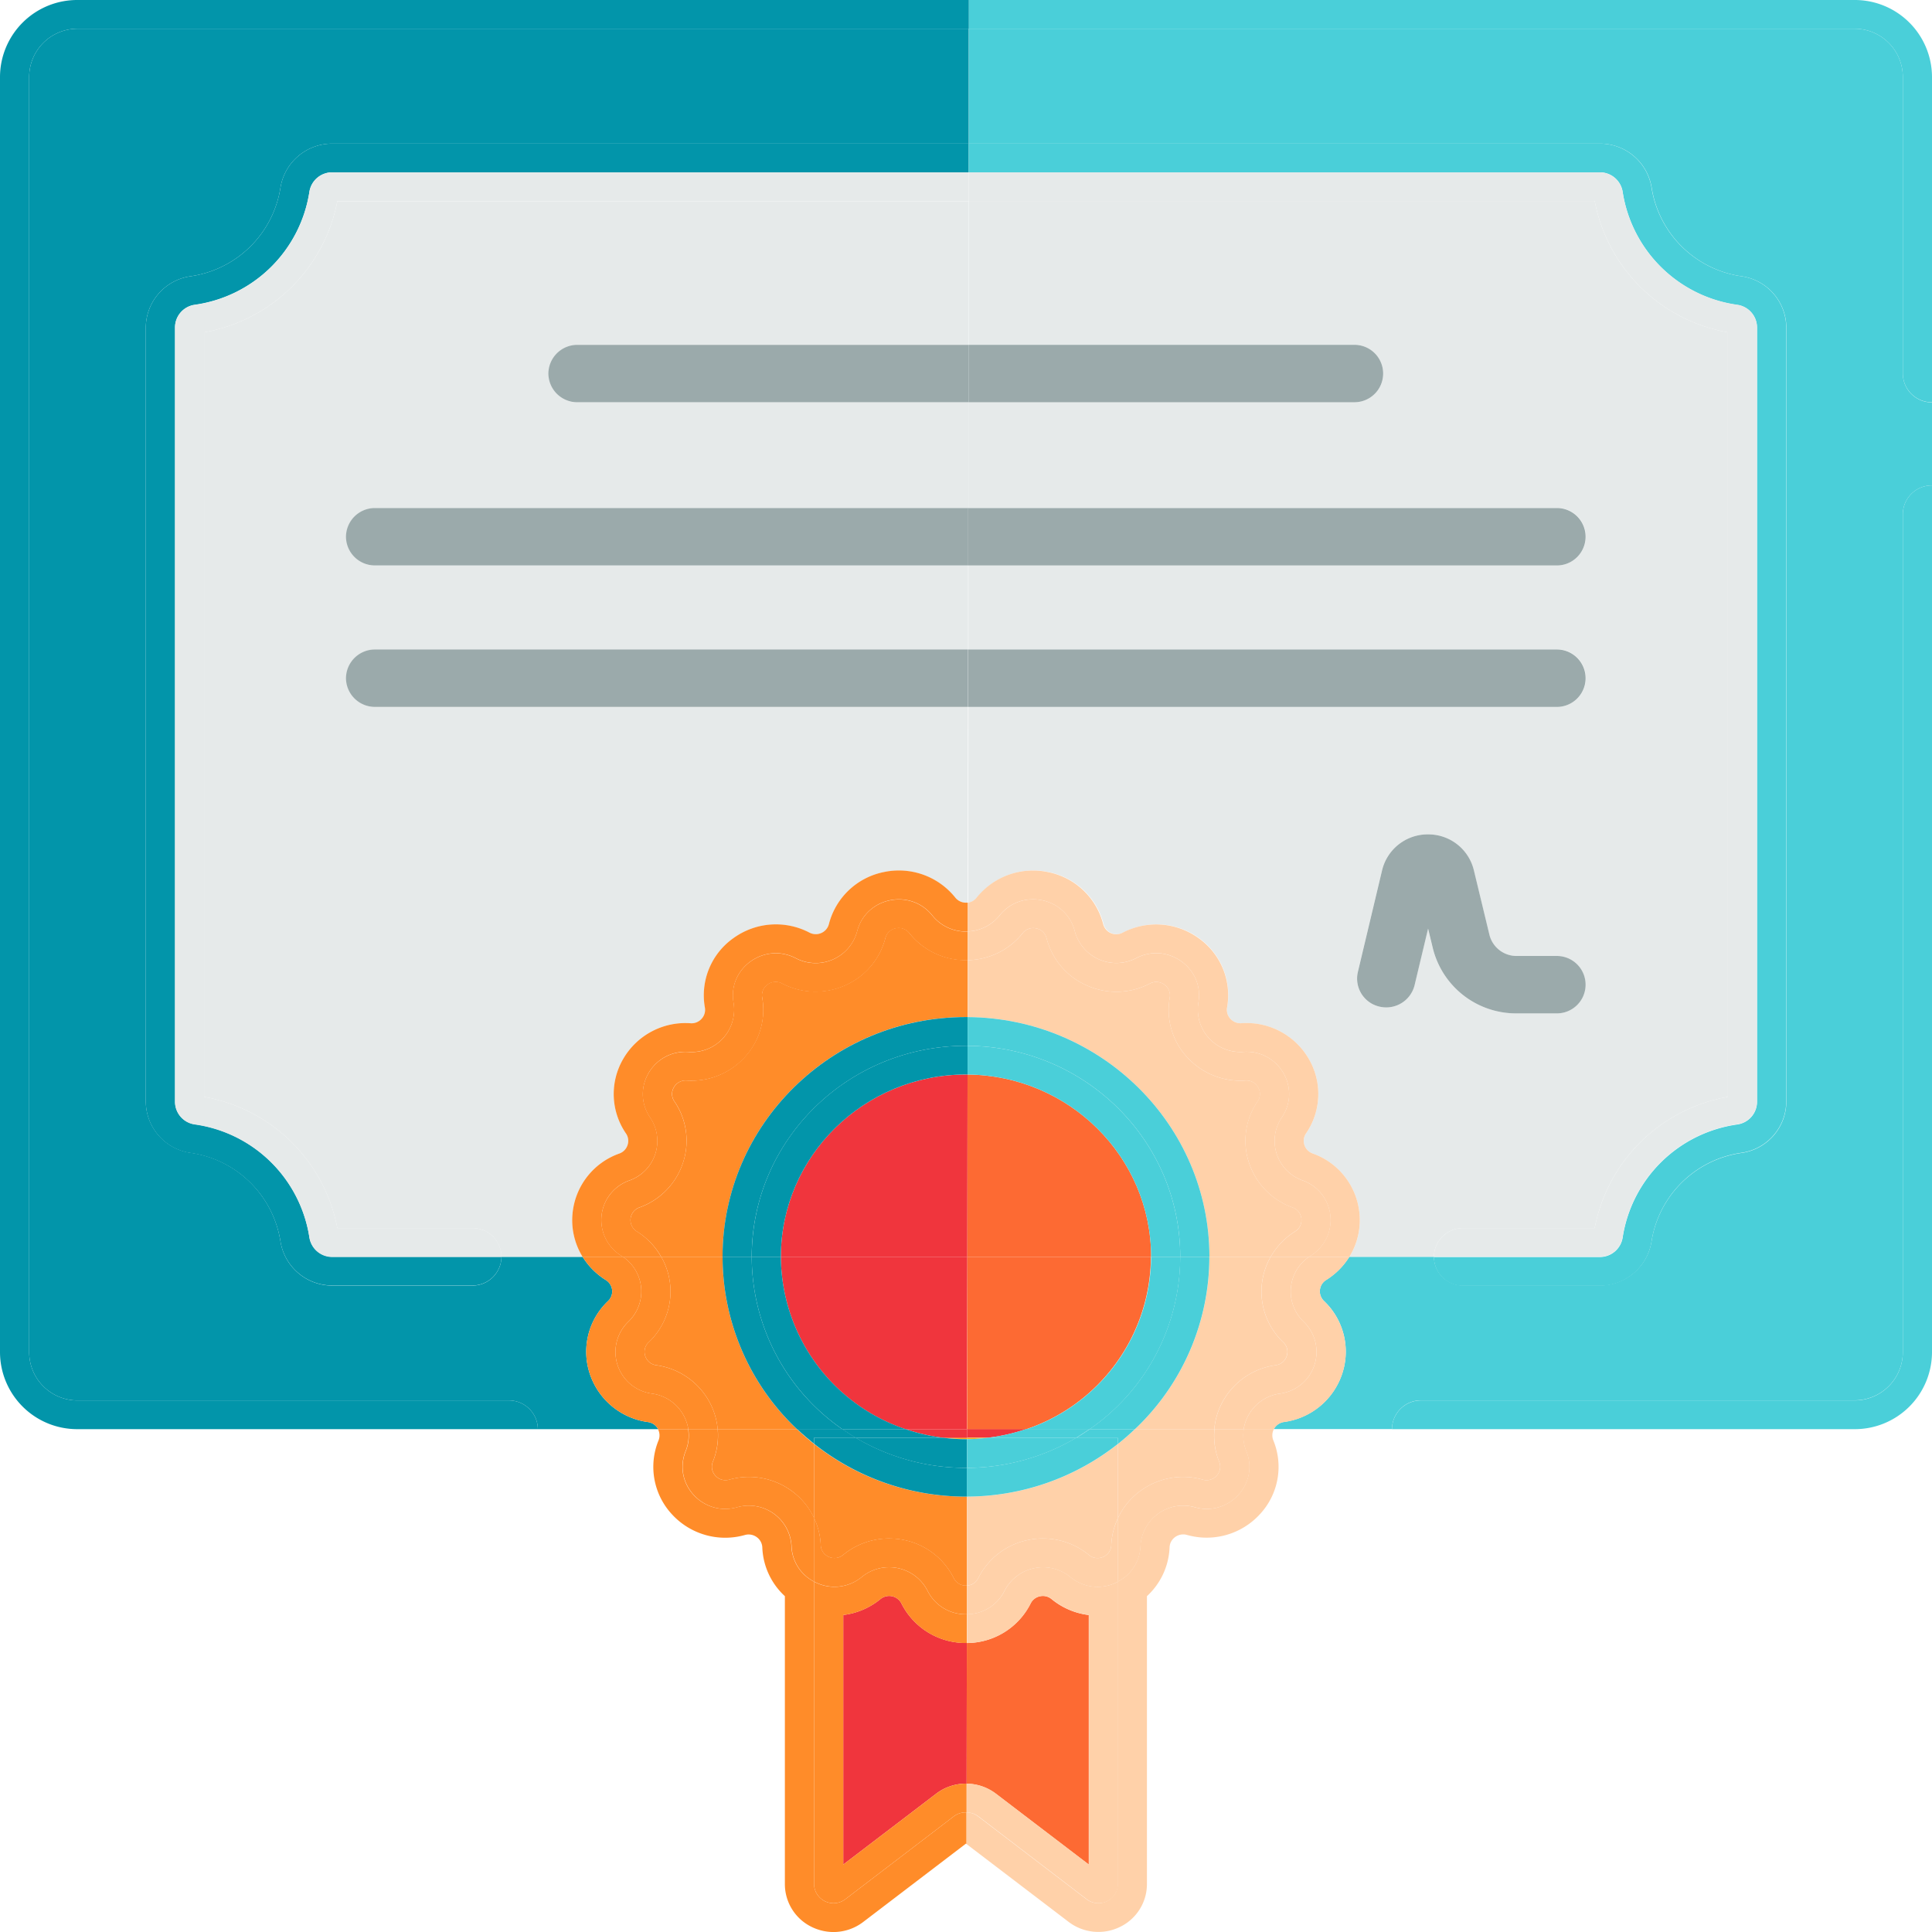 <svg id="Layer_1" data-name="Layer 1" xmlns="http://www.w3.org/2000/svg" viewBox="0 0 512 512"><defs><style>.cls-1{fill:#faab18;}.cls-2{fill:none;}.cls-3{fill:#0295aa;}.cls-4{fill:#e6eaea;}.cls-5{fill:#f0353d;}.cls-6{fill:#ff8c29;}.cls-7{fill:#9baaab;}.cls-8{fill:#4acfd9;}.cls-9{fill:#fd6a33;}.cls-10{fill:#ffd1a9;}</style></defs><title>mentorship-program</title><path class="cls-1" d="M250.08,381a50.32,50.32,0,0,0,5.92.36h.29V381Z"/><path class="cls-2" d="M256,488.57l-27.22,20.76a13,13,0,0,1-7.87,2.67h35.21l0-23.31Z"/><path class="cls-3" d="M171.71,376.86a18.91,18.91,0,0,1-15.41-12.8,18.49,18.49,0,0,1,4.84-19.27,3.52,3.52,0,0,0-.6-5.57,19,19,0,0,1-6.14-6.15H132.89a7.67,7.67,0,0,1-7.72,7.62H88.08A13.88,13.88,0,0,1,74.33,329a28.16,28.16,0,0,0-23.86-23.51A13.79,13.79,0,0,1,38.64,292V86.76A13.79,13.79,0,0,1,50.47,73.22,28.16,28.16,0,0,0,74.33,49.71,13.87,13.87,0,0,1,88.07,38.06H256.73l0-30.45H20.6A12.8,12.8,0,0,0,7.73,20.3V358.45A12.8,12.8,0,0,0,20.6,371.13H134.81a7.67,7.67,0,0,1,7.73,7.61h31.87c0-.05,0-.1-.08-.14A3.54,3.54,0,0,0,171.71,376.86Z"/><path class="cls-4" d="M151.75,321.36a18.71,18.71,0,0,1,12.37-15.67,3.52,3.52,0,0,0,2.19-2.25,3.46,3.46,0,0,0-.43-3.08,18.46,18.46,0,0,1-.67-19.84A19.05,19.05,0,0,1,183,271.16a3.55,3.55,0,0,0,2.93-1.17,3.47,3.47,0,0,0,.88-3,18.54,18.54,0,0,1,7.58-18.39,19.19,19.19,0,0,1,20.1-1.43,3.59,3.59,0,0,0,3.16.1,3.53,3.53,0,0,0,2-2.38,18.84,18.84,0,0,1,14.53-13.76,19.13,19.13,0,0,1,18.95,6.75,3.58,3.58,0,0,0,2.84,1.36l.47,0,.07-51.88H99.41a7.61,7.61,0,1,1,0-15.22H256.56l0-22.27H99.41a7.61,7.61,0,1,1,0-15.22h157.2l0-28H153.06a7.61,7.61,0,1,1,0-15.22h103.6l0-38.1H89.4A43.63,43.63,0,0,1,54.08,88.07V290.68A43.63,43.63,0,0,1,89.4,325.46h35.77a7.66,7.66,0,0,1,7.72,7.61H154.4A18.47,18.47,0,0,1,151.75,321.36Z"/><path class="cls-5" d="M238.89,424.93a3.65,3.65,0,0,0-5.56-1.16,19.18,19.18,0,0,1-9.86,4.22v66.14l24.65-18.8a13,13,0,0,1,7.88-2.65h.17l.05-37.28H256A19,19,0,0,1,238.89,424.93Z"/><path class="cls-6" d="M211.21,378.74h-21a18.48,18.48,0,0,1-1.28,8.62,3.46,3.46,0,0,0,.67,3.71,3.57,3.57,0,0,0,3.68,1.05A19.16,19.16,0,0,1,209.65,395a18.63,18.63,0,0,1,6.09,7.33V382.68C214.17,381.44,212.65,380.12,211.21,378.74Z"/><path class="cls-6" d="M191.49,333.07H175.24a18.51,18.51,0,0,1-3.32,22.63,3.44,3.44,0,0,0-.92,3.66,3.52,3.52,0,0,0,2.93,2.43,19,19,0,0,1,13.78,9.2,18.52,18.52,0,0,1,2.48,7.75h21A62.87,62.87,0,0,1,191.49,333.07Z"/><path class="cls-6" d="M256,269.52l.43,0,0-15.09-.45,0a19,19,0,0,1-15-7.17,3.59,3.59,0,0,0-3.6-1.28,3.53,3.53,0,0,0-2.76,2.62,18.77,18.77,0,0,1-10.73,12.54,19.2,19.2,0,0,1-16.64-.54,3.58,3.58,0,0,0-3.82.27,3.46,3.46,0,0,0-1.44,3.5,18.48,18.48,0,0,1-4.63,15.76A19.08,19.08,0,0,1,182,286.35a3.55,3.55,0,0,0-3.38,1.78,3.42,3.42,0,0,0,.13,3.77A18.47,18.47,0,0,1,181,308.15,18.82,18.82,0,0,1,169.46,320a3.54,3.54,0,0,0-.67,6.37,18.76,18.76,0,0,1,6.45,6.72h16.25C191.49,298,220.43,269.52,256,269.52Z"/><path class="cls-6" d="M256,396.62a64.84,64.84,0,0,1-40.26-13.94v19.65a18.44,18.44,0,0,1,1.76,7.13,3.49,3.49,0,0,0,2.15,3.13,3.58,3.58,0,0,0,3.79-.52,19.15,19.15,0,0,1,12.16-4.35,20.29,20.29,0,0,1,4,.41,18.94,18.94,0,0,1,13.14,10.08,3.55,3.55,0,0,0,3.25,2h.24l0-23.57Z"/><path class="cls-5" d="M256.29,378.74H240a49.76,49.76,0,0,0,10.1,2.3h6.21Z"/><path class="cls-5" d="M256.35,333.07H206.94a48.46,48.46,0,0,0,33,45.67h16.31Z"/><path class="cls-5" d="M256.41,284.76H256c-27.05,0-49.06,21.67-49.06,48.32h49.41Z"/><path class="cls-3" d="M0,20.3V358.45a20.45,20.45,0,0,0,20.6,20.29H142.54a7.67,7.67,0,0,0-7.73-7.61H20.6A12.8,12.8,0,0,1,7.73,358.45V20.3A12.8,12.8,0,0,1,20.6,7.61H256.77V0H20.6A20.46,20.46,0,0,0,0,20.3Z"/><path class="cls-3" d="M74.33,49.71A28.16,28.16,0,0,1,50.47,73.22,13.79,13.79,0,0,0,38.64,86.76V292a13.79,13.79,0,0,0,11.83,13.54A28.16,28.16,0,0,1,74.33,329a13.88,13.88,0,0,0,13.75,11.66h37.09a7.67,7.67,0,0,0,7.72-7.62H88.07A6.1,6.1,0,0,1,82,327.94a35.77,35.77,0,0,0-30.41-30,6.07,6.07,0,0,1-5.21-6V86.76a6.07,6.07,0,0,1,5.21-6A35.76,35.76,0,0,0,82,50.81a6.1,6.1,0,0,1,6.09-5.14H256.72V38.06H88.07A13.87,13.87,0,0,0,74.33,49.71Z"/><path class="cls-4" d="M125.17,325.46H89.4a43.63,43.63,0,0,0-35.32-34.78V88.07A43.63,43.63,0,0,0,89.4,53.28H256.71V45.67H88.07A6.1,6.1,0,0,0,82,50.81a35.76,35.76,0,0,1-30.41,30,6.07,6.07,0,0,0-5.21,6V292a6.07,6.07,0,0,0,5.21,6,35.77,35.77,0,0,1,30.41,30,6.1,6.1,0,0,0,6.09,5.13h44.82A7.66,7.66,0,0,0,125.17,325.46Z"/><path class="cls-3" d="M226.77,381c-1.21-.72-2.39-1.49-3.54-2.3h-12c1.44,1.38,3,2.7,4.53,3.94V381Z"/><path class="cls-3" d="M199.22,333.07h-7.73a62.87,62.87,0,0,0,19.72,45.67h12A55.61,55.61,0,0,1,199.22,333.07Z"/><path class="cls-3" d="M256,277.14h.42v-7.61l-.43,0c-35.57,0-64.51,28.51-64.51,63.55h7.73C199.22,302.18,224.64,277.14,256,277.14Z"/><path class="cls-3" d="M256,389a57.17,57.17,0,0,1-29.23-8h-11v1.64A64.84,64.84,0,0,0,256,396.62h.27V389Z"/><path class="cls-3" d="M240,378.74H223.23c1.15.81,2.33,1.58,3.54,2.3h23.31A49.76,49.76,0,0,1,240,378.74Z"/><path class="cls-3" d="M206.94,333.07h-7.72a55.61,55.61,0,0,0,24,45.67H240A48.46,48.46,0,0,1,206.94,333.07Z"/><path class="cls-3" d="M256,284.75h.41v-7.61H256c-31.36,0-56.78,25-56.78,55.93h7.72C206.94,306.42,229,284.75,256,284.75Z"/><path class="cls-3" d="M256,381.4a50.32,50.32,0,0,1-5.92-.36H226.77A57.17,57.17,0,0,0,256,389h.28v-7.62Z"/><path class="cls-6" d="M256,488.57l.15.12v-8.38a5.2,5.2,0,0,0-3.32,1l-28.8,22a5.16,5.16,0,0,1-8.3-4V419.15a11,11,0,0,1-6-9.39,11.32,11.32,0,0,0-14.42-10.32c-9.06,2.52-17.11-6.29-13.62-14.9a10.94,10.94,0,0,0,.67-5.8h-8a3.49,3.49,0,0,1,.15,3,18.48,18.48,0,0,0,3.54,19.54,19.14,19.14,0,0,0,19.36,5.51,3.63,3.63,0,0,1,3.11.55,3.52,3.52,0,0,1,1.5,2.75A18.49,18.49,0,0,0,208,423v76.3a12.62,12.62,0,0,0,7.2,11.4,13.19,13.19,0,0,0,5.69,1.31,13,13,0,0,0,7.87-2.67Z"/><path class="cls-6" d="M172.82,369.32a11.13,11.13,0,0,1-6.29-19.07,11.08,11.08,0,0,0-1.44-17.18H154.4a19,19,0,0,0,6.14,6.15,3.52,3.52,0,0,1,.6,5.57,18.49,18.49,0,0,0-4.84,19.27,18.91,18.91,0,0,0,15.41,12.8,3.54,3.54,0,0,1,2.62,1.74s0,.09.08.14h8A11.27,11.27,0,0,0,172.82,369.32Z"/><path class="cls-6" d="M166.79,312.83a11.1,11.1,0,0,0,5.51-16.7c-5.23-7.71.79-18,10.19-17.37a11.24,11.24,0,0,0,11.92-13.05c-1.59-9.14,8.15-16.11,16.48-11.8a11.38,11.38,0,0,0,16.28-7.14c2.32-9,14.09-11.45,19.92-4.17a11.32,11.32,0,0,0,9.37,4.24v-7.62l-.47,0a3.58,3.58,0,0,1-2.84-1.36,19.13,19.13,0,0,0-18.95-6.75,18.84,18.84,0,0,0-14.53,13.76,3.53,3.53,0,0,1-2,2.38,3.59,3.59,0,0,1-3.16-.1,19.19,19.19,0,0,0-20.1,1.43A18.54,18.54,0,0,0,186.8,267a3.47,3.47,0,0,1-.88,3,3.55,3.55,0,0,1-2.93,1.17,19.05,19.05,0,0,0-17.78,9.36,18.46,18.46,0,0,0,.67,19.84,3.46,3.46,0,0,1,.43,3.08,3.52,3.52,0,0,1-2.19,2.25,18.71,18.71,0,0,0-12.37,15.67,18.47,18.47,0,0,0,2.65,11.71h10.69c-.14-.09-.27-.2-.42-.29A11.11,11.11,0,0,1,166.79,312.83Z"/><path class="cls-6" d="M256,472.68a13,13,0,0,0-7.88,2.65l-24.65,18.8V428a19.18,19.18,0,0,0,9.86-4.22,3.65,3.65,0,0,1,5.56,1.16A19,19,0,0,0,256,435.42h.22v-7.62a11.22,11.22,0,0,1-10.41-6.22,11.44,11.44,0,0,0-17.44-3.65,11.36,11.36,0,0,1-12.64,1.23V499.3a5.16,5.16,0,0,0,8.3,4l28.8-22a5.2,5.2,0,0,1,3.32-1v-7.62Z"/><path class="cls-6" d="M209.65,395a19.16,19.16,0,0,0-16.39-2.88,3.57,3.57,0,0,1-3.68-1.05,3.46,3.46,0,0,1-.67-3.71,18.48,18.48,0,0,0,1.28-8.62h-7.78a10.94,10.94,0,0,1-.67,5.8c-3.49,8.61,4.56,17.42,13.62,14.9a11.32,11.32,0,0,1,14.42,10.32,11,11,0,0,0,6,9.39V402.33A18.63,18.63,0,0,0,209.65,395Z"/><path class="cls-6" d="M187.71,371a19,19,0,0,0-13.78-9.2,3.52,3.52,0,0,1-2.93-2.43,3.44,3.44,0,0,1,.92-3.66,18.51,18.51,0,0,0,3.32-22.63H165.09a11.08,11.08,0,0,1,1.44,17.18,11.13,11.13,0,0,0,6.29,19.07,11.27,11.27,0,0,1,9.59,9.42h7.78A18.52,18.52,0,0,0,187.71,371Z"/><path class="cls-6" d="M168.79,326.35a3.54,3.54,0,0,1,.67-6.37A18.82,18.82,0,0,0,181,308.15a18.47,18.47,0,0,0-2.28-16.25,3.42,3.42,0,0,1-.13-3.77,3.55,3.55,0,0,1,3.38-1.78,19.08,19.08,0,0,0,15.42-6.17A18.48,18.48,0,0,0,202,264.42a3.46,3.46,0,0,1,1.44-3.5,3.58,3.58,0,0,1,3.82-.27,19.2,19.2,0,0,0,16.64.54,18.77,18.77,0,0,0,10.73-12.54,3.53,3.53,0,0,1,2.76-2.62,3.59,3.59,0,0,1,3.6,1.28,19,19,0,0,0,15,7.17l.45,0v-7.61a11.32,11.32,0,0,1-9.37-4.24c-5.83-7.28-17.6-4.81-19.92,4.17a11.38,11.38,0,0,1-16.28,7.14c-8.33-4.31-18.07,2.66-16.48,11.8a11.24,11.24,0,0,1-11.92,13.05c-9.4-.61-15.42,9.66-10.19,17.37a11.1,11.1,0,0,1-5.51,16.7,11.11,11.11,0,0,0-2.12,19.95c.15.09.28.2.42.29h10.15A18.76,18.76,0,0,0,168.79,326.35Z"/><path class="cls-6" d="M228.38,417.92a11.44,11.44,0,0,1,17.44,3.65,11.22,11.22,0,0,0,10.41,6.22v-7.6H256a3.55,3.55,0,0,1-3.25-2,18.94,18.94,0,0,0-13.14-10.08,20.29,20.29,0,0,0-4-.41,19.15,19.15,0,0,0-12.16,4.35,3.58,3.58,0,0,1-3.79.52,3.49,3.49,0,0,1-2.15-3.13,18.44,18.44,0,0,0-1.76-7.13v16.82A11.36,11.36,0,0,0,228.38,417.92Z"/><path class="cls-7" d="M145.33,99a7.67,7.67,0,0,0,7.73,7.61H256.64l0-15.22H153.06A7.67,7.67,0,0,0,145.33,99Z"/><path class="cls-7" d="M91.69,142.24a7.66,7.66,0,0,0,7.72,7.61H256.59l0-15.22H99.41A7.67,7.67,0,0,0,91.69,142.24Z"/><path class="cls-7" d="M91.69,179.73a7.67,7.67,0,0,0,7.72,7.61H256.54l0-15.22H99.41A7.67,7.67,0,0,0,91.69,179.73Z"/><path class="cls-8" d="M504.27,99V20.3A12.79,12.79,0,0,0,491.4,7.61H256.77l0,30.45h167.2a13.87,13.87,0,0,1,13.74,11.65,28.16,28.16,0,0,0,23.87,23.51,13.8,13.8,0,0,1,11.83,13.54V292a13.8,13.8,0,0,1-11.83,13.54A28.16,28.16,0,0,0,437.67,329a13.88,13.88,0,0,1-13.74,11.66H387.74a7.67,7.67,0,0,1-7.73-7.62H357.6a19,19,0,0,1-6.14,6.15,3.54,3.54,0,0,0-.6,5.57,18.49,18.49,0,0,1,4.84,19.27,18.91,18.91,0,0,1-15.41,12.8,3.54,3.54,0,0,0-2.62,1.74s-.05.09-.08.14h31.3a7.67,7.67,0,0,1,7.72-7.61H491.4a12.79,12.79,0,0,0,12.87-12.68V136.25a7.67,7.67,0,0,1,7.73-7.61v-22A7.67,7.67,0,0,1,504.27,99Z"/><path class="cls-4" d="M387.74,325.46H422.6a43.63,43.63,0,0,1,35.32-34.78V88.07a43.6,43.6,0,0,1-35.31-34.79H256.71l0,38.1H358.94a7.61,7.61,0,1,1,0,15.22H256.64l0,28h156a7.61,7.61,0,1,1,0,15.22h-156l0,22.27h156a7.61,7.61,0,1,1,0,15.22h-156l-.07,51.88a3.54,3.54,0,0,0,2.37-1.33,19.13,19.13,0,0,1,19-6.75,18.85,18.85,0,0,1,14.53,13.76,3.53,3.53,0,0,0,2,2.38,3.59,3.59,0,0,0,3.16-.1,19.19,19.19,0,0,1,20.1,1.43A18.54,18.54,0,0,1,325.2,267a3.47,3.47,0,0,0,.88,3,3.57,3.57,0,0,0,2.93,1.17,19.06,19.06,0,0,1,17.78,9.36,18.45,18.45,0,0,1-.67,19.84,3.48,3.48,0,0,0-.43,3.09,3.53,3.53,0,0,0,2.19,2.24,18.71,18.71,0,0,1,12.37,15.67,18.45,18.45,0,0,1-2.65,11.71H380A7.67,7.67,0,0,1,387.74,325.46Zm-8.06-74.23-1.24-5.14-3.58,15a7.74,7.74,0,0,1-9.29,5.68,7.62,7.62,0,0,1-5.75-9.15l6.43-27a12.41,12.41,0,0,1,12.15-9.5h0a12.41,12.41,0,0,1,12.16,9.47l4.13,17.12a7.39,7.39,0,0,0,7.23,5.63h10.65a7.61,7.61,0,1,1,0,15.22H401.94A22.73,22.73,0,0,1,379.68,251.23Z"/><path class="cls-9" d="M263.88,475.33l24.65,18.8V428a19.18,19.18,0,0,1-9.86-4.22,3.61,3.61,0,0,0-3.06-.75,3.57,3.57,0,0,0-2.5,1.91,19,19,0,0,1-16.89,10.48l-.05,37.28A13,13,0,0,1,263.88,475.33Z"/><path class="cls-10" d="M296.26,382.68v19.65a18.63,18.63,0,0,1,6.09-7.33,19.16,19.16,0,0,1,16.39-2.88,3.57,3.57,0,0,0,3.68-1.05,3.46,3.46,0,0,0,.67-3.71,18.48,18.48,0,0,1-1.28-8.62h-21C299.35,380.12,297.83,381.44,296.26,382.68Z"/><path class="cls-10" d="M300.79,378.74h21a18.52,18.52,0,0,1,2.48-7.75,19,19,0,0,1,13.79-9.2,3.53,3.53,0,0,0,2.92-2.43,3.44,3.44,0,0,0-.92-3.66,18.55,18.55,0,0,1-3.33-22.63H320.51A62.87,62.87,0,0,1,300.79,378.74Z"/><path class="cls-10" d="M320.51,333.07h16.24a18.9,18.9,0,0,1,6.46-6.73,3.54,3.54,0,0,0-.67-6.36A18.85,18.85,0,0,1,331,308.15a18.47,18.47,0,0,1,2.28-16.25,3.42,3.42,0,0,0,.13-3.77,3.54,3.54,0,0,0-3.37-1.78,19.12,19.12,0,0,1-15.43-6.17A18.47,18.47,0,0,1,310,264.42a3.48,3.48,0,0,0-1.45-3.5,3.57,3.57,0,0,0-3.81-.27,19.17,19.17,0,0,1-16.64.54,18.75,18.75,0,0,1-10.74-12.54,3.51,3.51,0,0,0-2.75-2.62,3.58,3.58,0,0,0-3.6,1.28,19,19,0,0,1-14.54,7.14l0,15.09C291.81,269.77,320.51,298.17,320.51,333.07Z"/><path class="cls-10" d="M259.25,418.21a18.94,18.94,0,0,1,13.14-10.08,19.19,19.19,0,0,1,16.17,3.94,3.58,3.58,0,0,0,3.79.52,3.49,3.49,0,0,0,2.15-3.13,18.44,18.44,0,0,1,1.76-7.13V382.68a64.8,64.8,0,0,1-40,13.94l0,23.57A3.52,3.52,0,0,0,259.25,418.21Z"/><path class="cls-5" d="M256.29,381h5.63a49.76,49.76,0,0,0,10.1-2.3H256.29Z"/><path class="cls-9" d="M256.29,378.74H272a48.46,48.46,0,0,0,33-45.67H256.35Z"/><path class="cls-9" d="M256.41,284.76l-.06,48.31h48.71C305.06,306.56,283.28,285,256.41,284.76Z"/><path class="cls-1" d="M256.29,381.39a49.91,49.91,0,0,0,5.63-.35h-5.63Z"/><path class="cls-8" d="M504.27,136.25v222.2a12.79,12.79,0,0,1-12.87,12.68H376.61a7.67,7.67,0,0,0-7.72,7.61H491.4A20.45,20.45,0,0,0,512,358.45V128.64A7.67,7.67,0,0,0,504.27,136.25Z"/><path class="cls-8" d="M491.4,7.61A12.79,12.79,0,0,1,504.27,20.3V99A7.67,7.67,0,0,0,512,106.6V20.3A20.46,20.46,0,0,0,491.4,0H256.78V7.61Z"/><path class="cls-8" d="M423.92,45.67a6.11,6.11,0,0,1,6.1,5.14,35.76,35.76,0,0,0,30.41,30,6.08,6.08,0,0,1,5.21,6V292a6.08,6.08,0,0,1-5.21,6,35.77,35.77,0,0,0-30.41,30,6.11,6.11,0,0,1-6.1,5.13H380a7.67,7.67,0,0,0,7.73,7.62h36.19A13.88,13.88,0,0,0,437.67,329a28.16,28.16,0,0,1,23.87-23.51A13.8,13.8,0,0,0,473.37,292V86.76a13.8,13.8,0,0,0-11.83-13.54,28.16,28.16,0,0,1-23.87-23.51,13.87,13.87,0,0,0-13.74-11.65H256.73v7.61Z"/><path class="cls-4" d="M430,327.94a35.77,35.77,0,0,1,30.41-30,6.08,6.08,0,0,0,5.21-6V86.76a6.08,6.08,0,0,0-5.21-6A35.76,35.76,0,0,1,430,50.81a6.11,6.11,0,0,0-6.1-5.14H256.72v7.61h165.9a43.6,43.6,0,0,0,35.31,34.79V290.68a43.63,43.63,0,0,0-35.32,34.78H387.74a7.67,7.67,0,0,0-7.73,7.61h43.91A6.11,6.11,0,0,0,430,327.94Z"/><path class="cls-8" d="M288.77,378.74c-1.15.81-2.33,1.58-3.54,2.3h11v1.64c1.57-1.24,3.09-2.56,4.53-3.94Z"/><path class="cls-8" d="M288.77,378.74h12a62.87,62.87,0,0,0,19.72-45.67h-7.73A55.61,55.61,0,0,1,288.77,378.74Z"/><path class="cls-8" d="M312.78,333.07h7.73c0-34.9-28.7-63.3-64.08-63.53v7.61C287.59,277.37,312.78,302.32,312.78,333.07Z"/><path class="cls-8" d="M285.23,381a57.21,57.21,0,0,1-29,8v7.61a64.8,64.8,0,0,0,40-13.94V381Z"/><path class="cls-8" d="M261.92,381h23.31c1.21-.72,2.39-1.49,3.54-2.3H272A49.76,49.76,0,0,1,261.92,381Z"/><path class="cls-8" d="M312.78,333.07h-7.72a48.46,48.46,0,0,1-33,45.67h16.75A55.61,55.61,0,0,0,312.78,333.07Z"/><path class="cls-8" d="M305.06,333.07h7.72c0-30.75-25.19-55.7-56.36-55.92v7.61C283.28,285,305.06,306.56,305.06,333.07Z"/><path class="cls-8" d="M256.29,381.39V389a57.21,57.21,0,0,0,29-8H261.92A49.91,49.91,0,0,1,256.29,381.39Z"/><path class="cls-10" d="M330.26,384.54c3.5,8.61-4.56,17.42-13.62,14.9a11.32,11.32,0,0,0-14.42,10.32,11,11,0,0,1-6,9.39V499.3a5.16,5.16,0,0,1-8.3,4l-28.8-22a5.21,5.21,0,0,0-3-1v8.38l27.08,20.64a13,13,0,0,0,13.55,1.36,12.6,12.6,0,0,0,7.2-11.4V423a18.54,18.54,0,0,0,6-12.93,3.52,3.52,0,0,1,1.49-2.75,3.63,3.63,0,0,1,3.11-.55,19.13,19.13,0,0,0,19.36-5.51,18.44,18.44,0,0,0,3.54-19.54,3.49,3.49,0,0,1,.15-3h-8A10.94,10.94,0,0,0,330.26,384.54Z"/><path class="cls-10" d="M340.29,376.86a18.91,18.91,0,0,0,15.41-12.8,18.49,18.49,0,0,0-4.84-19.27,3.54,3.54,0,0,1,.6-5.57,19,19,0,0,0,6.14-6.15H346.92a11.08,11.08,0,0,0-1.45,17.18,11.13,11.13,0,0,1-6.29,19.07,11.27,11.27,0,0,0-9.59,9.42h8c0-.05.05-.1.08-.14A3.54,3.54,0,0,1,340.29,376.86Z"/><path class="cls-10" d="M360.25,321.36a18.71,18.71,0,0,0-12.37-15.67,3.53,3.53,0,0,1-2.19-2.24,3.48,3.48,0,0,1,.43-3.09,18.45,18.45,0,0,0,.67-19.84A19.06,19.06,0,0,0,329,271.16a3.57,3.57,0,0,1-2.93-1.17,3.47,3.47,0,0,1-.88-3,18.54,18.54,0,0,0-7.58-18.39,19.19,19.19,0,0,0-20.1-1.43,3.59,3.59,0,0,1-3.16.1,3.53,3.53,0,0,1-2-2.38,18.85,18.85,0,0,0-14.53-13.76,19.13,19.13,0,0,0-19,6.75,3.54,3.54,0,0,1-2.37,1.33v7.62a11.31,11.31,0,0,0,8.45-4.24c5.83-7.28,17.61-4.81,19.92,4.17a11.39,11.39,0,0,0,16.29,7.14c8.33-4.31,18.06,2.66,16.47,11.8a11.25,11.25,0,0,0,11.93,13.05c9.39-.61,15.41,9.66,10.18,17.37a11.11,11.11,0,0,0,5.51,16.7,11.12,11.12,0,0,1,2.13,19.95c-.15.09-.28.2-.42.29H357.6A18.45,18.45,0,0,0,360.25,321.36Z"/><path class="cls-10" d="M288,503.31a5.16,5.16,0,0,0,8.3-4V419.15a11.36,11.36,0,0,1-12.64-1.23,11.45,11.45,0,0,0-17.44,3.65,11.2,11.2,0,0,1-9.95,6.22v7.62a19,19,0,0,0,16.89-10.48,3.57,3.57,0,0,1,2.5-1.91,3.61,3.61,0,0,1,3.06.75,19.18,19.18,0,0,0,9.86,4.22v66.14l-24.65-18.8a13,13,0,0,0-7.71-2.64v7.62a5.21,5.21,0,0,1,3,1Z"/><path class="cls-10" d="M323.09,387.36a3.46,3.46,0,0,1-.67,3.71,3.57,3.57,0,0,1-3.68,1.05A19.16,19.16,0,0,0,302.35,395a18.63,18.63,0,0,0-6.09,7.33v16.82a11,11,0,0,0,6-9.39,11.32,11.32,0,0,1,14.42-10.32c9.06,2.52,17.12-6.29,13.62-14.9a10.94,10.94,0,0,1-.67-5.8h-7.78A18.48,18.48,0,0,0,323.09,387.36Z"/><path class="cls-10" d="M334.42,340.27a18.51,18.51,0,0,0,5.66,15.43,3.44,3.44,0,0,1,.92,3.66,3.53,3.53,0,0,1-2.92,2.43,19,19,0,0,0-13.79,9.2,18.52,18.52,0,0,0-2.48,7.75h7.78a11.27,11.27,0,0,1,9.59-9.42,11.13,11.13,0,0,0,6.29-19.07,11.08,11.08,0,0,1,1.45-17.18H336.75A18.5,18.5,0,0,0,334.42,340.27Z"/><path class="cls-10" d="M345.21,312.83a11.11,11.11,0,0,1-5.51-16.7c5.23-7.71-.79-18-10.18-17.37a11.25,11.25,0,0,1-11.93-13.05c1.59-9.14-8.14-16.11-16.47-11.8a11.39,11.39,0,0,1-16.29-7.14c-2.31-9-14.09-11.45-19.92-4.17a11.31,11.31,0,0,1-8.45,4.24v7.61A19,19,0,0,0,271,247.31a3.58,3.58,0,0,1,3.6-1.28,3.51,3.51,0,0,1,2.75,2.62,18.75,18.75,0,0,0,10.74,12.54,19.17,19.17,0,0,0,16.64-.54,3.57,3.57,0,0,1,3.81.27,3.48,3.48,0,0,1,1.45,3.5,18.47,18.47,0,0,0,4.62,15.76A19.12,19.12,0,0,0,330,286.35a3.54,3.54,0,0,1,3.37,1.78,3.42,3.42,0,0,1-.13,3.77A18.47,18.47,0,0,0,331,308.15,18.85,18.85,0,0,0,342.54,320a3.54,3.54,0,0,1,.67,6.36,18.9,18.9,0,0,0-6.46,6.73h10.17c.14-.09.27-.2.42-.29A11.12,11.12,0,0,0,345.21,312.83Z"/><path class="cls-10" d="M294.5,409.46a3.49,3.49,0,0,1-2.15,3.13,3.58,3.58,0,0,1-3.79-.52,19.19,19.19,0,0,0-16.17-3.94,18.94,18.94,0,0,0-13.14,10.08,3.52,3.52,0,0,1-3,2v7.6a11.2,11.2,0,0,0,9.95-6.22,11.45,11.45,0,0,1,17.44-3.65,11.36,11.36,0,0,0,12.64,1.23V402.33A18.44,18.44,0,0,0,294.5,409.46Z"/><path class="cls-7" d="M358.94,106.6a7.61,7.61,0,1,0,0-15.22H256.66l0,15.22Z"/><path class="cls-7" d="M412.59,149.85a7.61,7.61,0,1,0,0-15.22h-156l0,15.22Z"/><path class="cls-7" d="M412.59,187.34a7.61,7.61,0,1,0,0-15.22h-156l0,15.22Z"/><path class="cls-7" d="M401.94,268.56h10.65a7.61,7.61,0,1,0,0-15.22H401.94a7.39,7.39,0,0,1-7.23-5.63l-4.13-17.12a12.41,12.41,0,0,0-12.16-9.47h0a12.41,12.41,0,0,0-12.15,9.5l-6.43,27a7.62,7.62,0,0,0,5.75,9.15,7.74,7.74,0,0,0,9.29-5.68l3.58-15,1.24,5.14A22.73,22.73,0,0,0,401.94,268.56Z"/></svg>